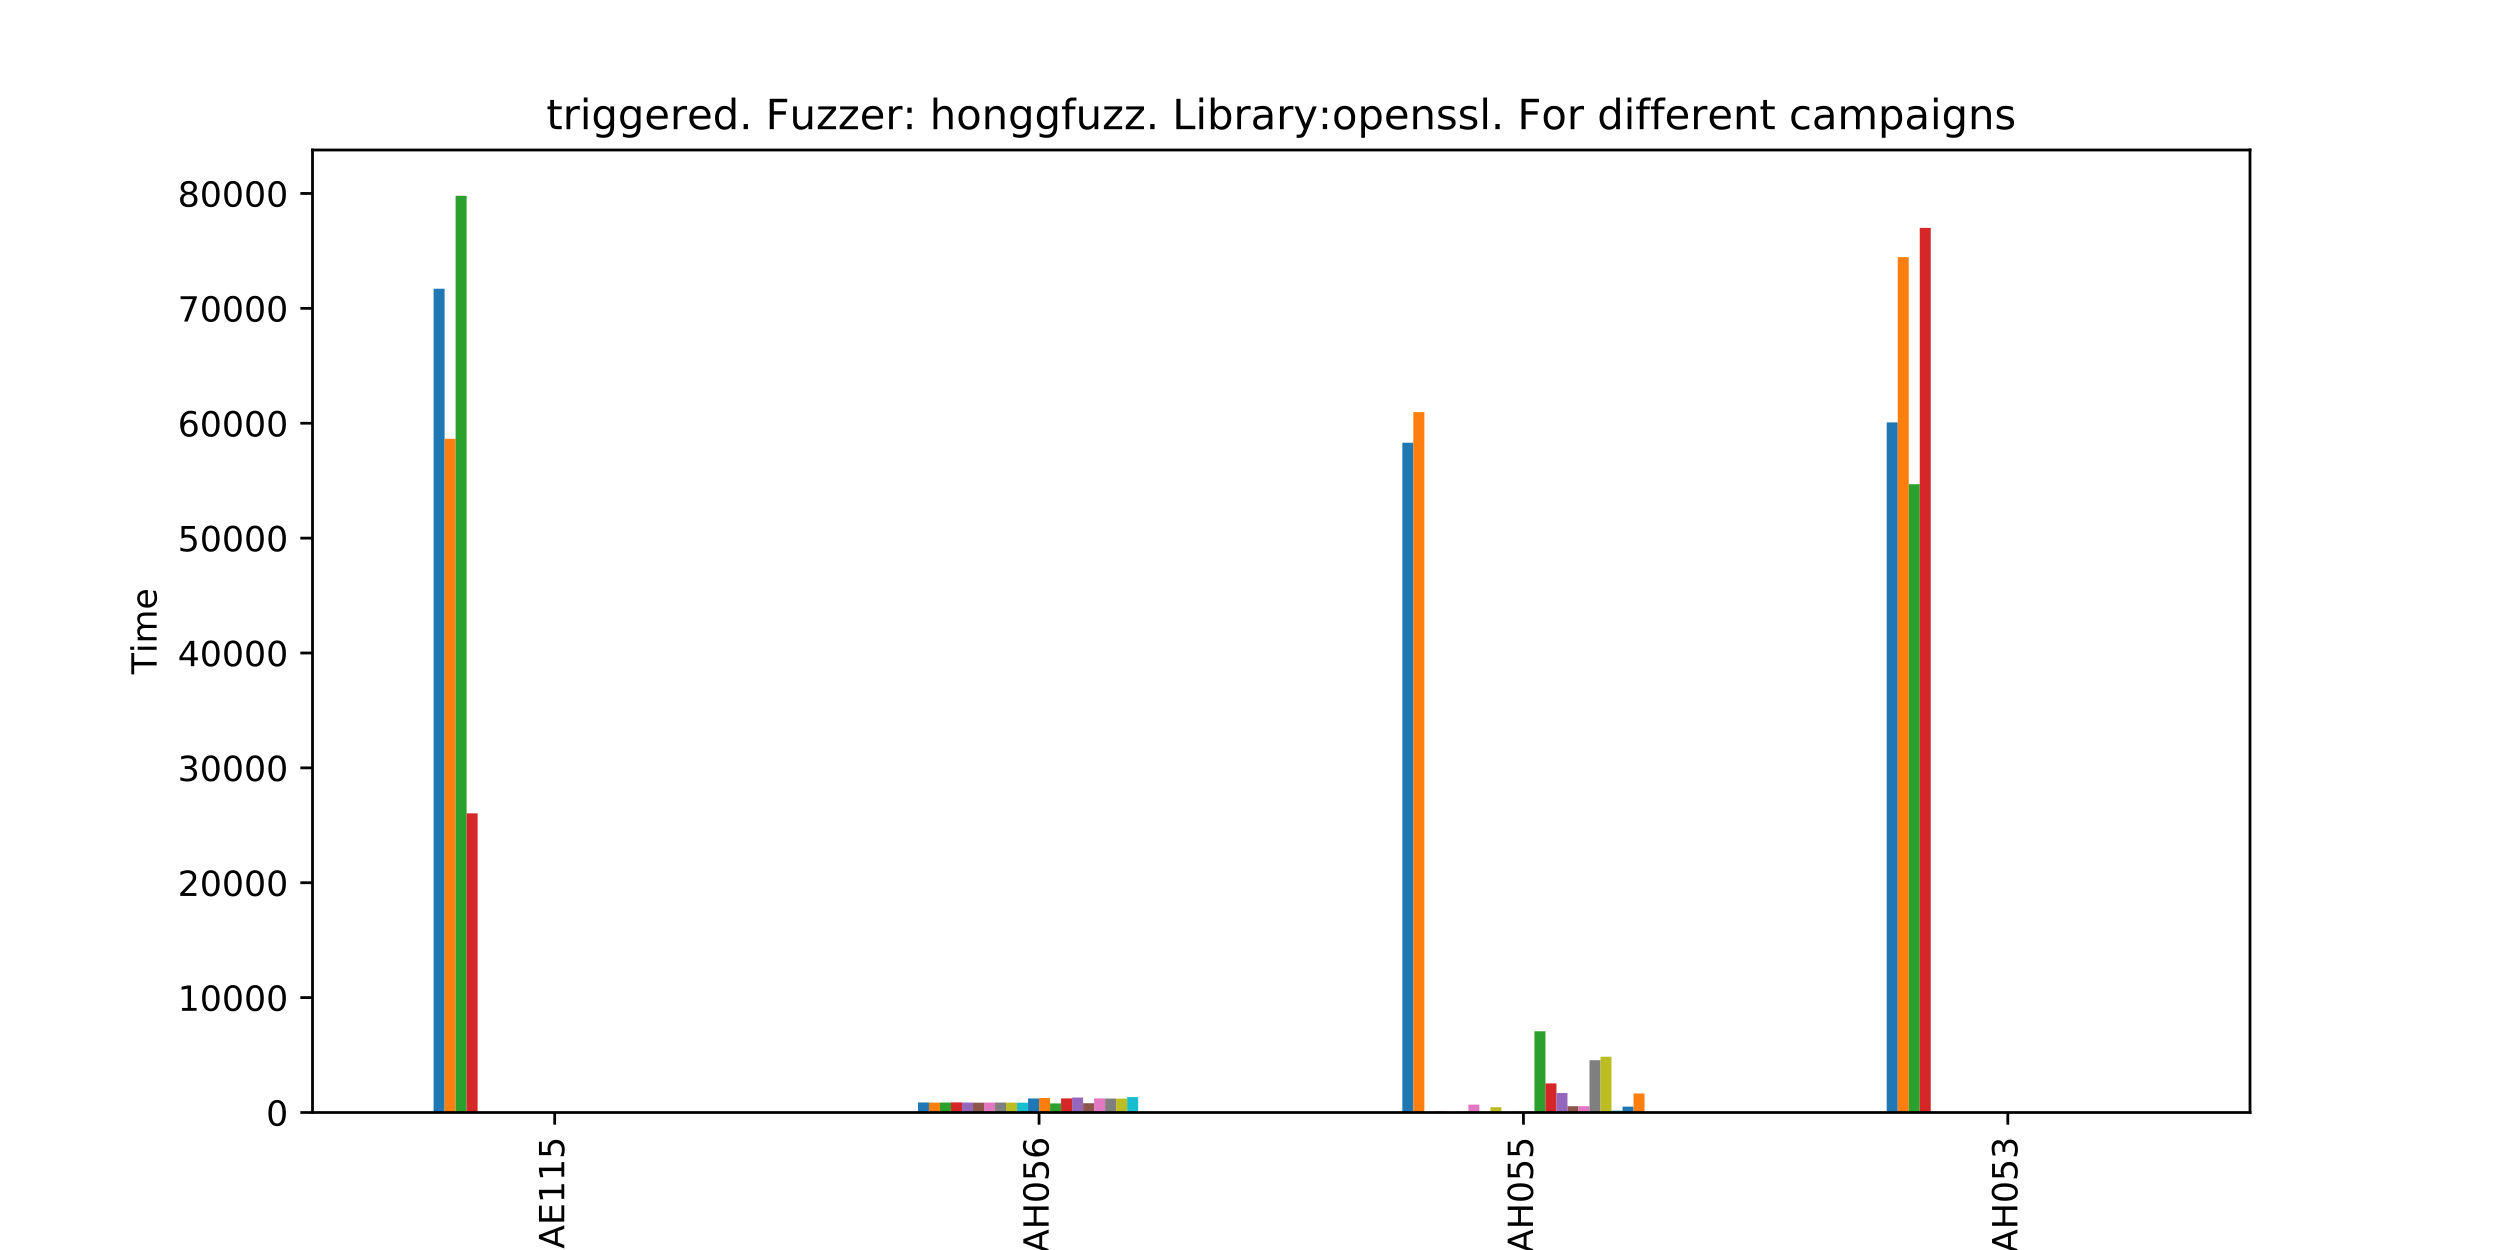 <?xml version="1.0" encoding="utf-8" standalone="no"?>
<!DOCTYPE svg PUBLIC "-//W3C//DTD SVG 1.1//EN"
  "http://www.w3.org/Graphics/SVG/1.1/DTD/svg11.dtd">
<!-- Created with matplotlib (https://matplotlib.org/) -->
<svg height="360pt" version="1.1" viewBox="0 0 720 360" width="720pt" xmlns="http://www.w3.org/2000/svg" xmlns:xlink="http://www.w3.org/1999/xlink">
 <defs>
  <style type="text/css">
*{stroke-linecap:butt;stroke-linejoin:round;}
  </style>
 </defs>
 <g id="figure_1">
  <g id="patch_1">
   <path d="M 0 360 
L 720 360 
L 720 0 
L 0 0 
z
" style="fill:#ffffff;"/>
  </g>
  <g id="axes_1">
   <g id="patch_2">
    <path d="M 90 320.4 
L 648 320.4 
L 648 43.2 
L 90 43.2 
z
" style="fill:#ffffff;"/>
   </g>
   <g id="patch_3">
    <path clip-path="url(#pd50cdb50f5)" d="M 124.875 320.4 
L 128.045 320.4 
L 128.045 83.149 
L 124.875 83.149 
z
" style="fill:#1f77b4;"/>
   </g>
   <g id="patch_4">
    <path clip-path="url(#pd50cdb50f5)" d="M 264.375 320.4 
L 267.545 320.4 
L 267.545 317.505 
L 264.375 317.505 
z
" style="fill:#1f77b4;"/>
   </g>
   <g id="patch_5">
    <path clip-path="url(#pd50cdb50f5)" d="M 403.875 320.4 
L 407.045 320.4 
L 407.045 127.516 
L 403.875 127.516 
z
" style="fill:#1f77b4;"/>
   </g>
   <g id="patch_6">
    <path clip-path="url(#pd50cdb50f5)" d="M 543.375 320.4 
L 546.545 320.4 
L 546.545 121.66 
L 543.375 121.66 
z
" style="fill:#1f77b4;"/>
   </g>
   <g id="patch_7">
    <path clip-path="url(#pd50cdb50f5)" d="M 128.045 320.4 
L 131.216 320.4 
L 131.216 126.374 
L 128.045 126.374 
z
" style="fill:#ff7f0e;"/>
   </g>
   <g id="patch_8">
    <path clip-path="url(#pd50cdb50f5)" d="M 267.545 320.4 
L 270.716 320.4 
L 270.716 317.555 
L 267.545 317.555 
z
" style="fill:#ff7f0e;"/>
   </g>
   <g id="patch_9">
    <path clip-path="url(#pd50cdb50f5)" d="M 407.045 320.4 
L 410.216 320.4 
L 410.216 118.666 
L 407.045 118.666 
z
" style="fill:#ff7f0e;"/>
   </g>
   <g id="patch_10">
    <path clip-path="url(#pd50cdb50f5)" d="M 546.545 320.4 
L 549.716 320.4 
L 549.716 74.051 
L 546.545 74.051 
z
" style="fill:#ff7f0e;"/>
   </g>
   <g id="patch_11">
    <path clip-path="url(#pd50cdb50f5)" d="M 131.216 320.4 
L 134.386 320.4 
L 134.386 56.4 
L 131.216 56.4 
z
" style="fill:#2ca02c;"/>
   </g>
   <g id="patch_12">
    <path clip-path="url(#pd50cdb50f5)" d="M 270.716 320.4 
L 273.886 320.4 
L 273.886 317.522 
L 270.716 317.522 
z
" style="fill:#2ca02c;"/>
   </g>
   <g id="patch_13">
    <path clip-path="url(#pd50cdb50f5)" d="M 410.216 320.4 
L 413.386 320.4 
L 413.386 320.235 
L 410.216 320.235 
z
" style="fill:#2ca02c;"/>
   </g>
   <g id="patch_14">
    <path clip-path="url(#pd50cdb50f5)" d="M 549.716 320.4 
L 552.886 320.4 
L 552.886 139.443 
L 549.716 139.443 
z
" style="fill:#2ca02c;"/>
   </g>
   <g id="patch_15">
    <path clip-path="url(#pd50cdb50f5)" d="M 134.386 320.4 
L 137.557 320.4 
L 137.557 234.231 
L 134.386 234.231 
z
" style="fill:#d62728;"/>
   </g>
   <g id="patch_16">
    <path clip-path="url(#pd50cdb50f5)" d="M 273.886 320.4 
L 277.057 320.4 
L 277.057 317.489 
L 273.886 317.489 
z
" style="fill:#d62728;"/>
   </g>
   <g id="patch_17">
    <path clip-path="url(#pd50cdb50f5)" d="M 413.386 320.4 
L 416.557 320.4 
L 416.557 320.135 
L 413.386 320.135 
z
" style="fill:#d62728;"/>
   </g>
   <g id="patch_18">
    <path clip-path="url(#pd50cdb50f5)" d="M 552.886 320.4 
L 556.057 320.4 
L 556.057 65.631 
L 552.886 65.631 
z
" style="fill:#d62728;"/>
   </g>
   <g id="patch_19">
    <path clip-path="url(#pd50cdb50f5)" d="M 137.557 320.4 
L 140.727 320.4 
L 140.727 320.4 
L 137.557 320.4 
z
" style="fill:#9467bd;"/>
   </g>
   <g id="patch_20">
    <path clip-path="url(#pd50cdb50f5)" d="M 277.057 320.4 
L 280.227 320.4 
L 280.227 317.538 
L 277.057 317.538 
z
" style="fill:#9467bd;"/>
   </g>
   <g id="patch_21">
    <path clip-path="url(#pd50cdb50f5)" d="M 416.557 320.4 
L 419.727 320.4 
L 419.727 320.284 
L 416.557 320.284 
z
" style="fill:#9467bd;"/>
   </g>
   <g id="patch_22">
    <path clip-path="url(#pd50cdb50f5)" d="M 556.057 320.4 
L 559.227 320.4 
L 559.227 320.4 
L 556.057 320.4 
z
" style="fill:#9467bd;"/>
   </g>
   <g id="patch_23">
    <path clip-path="url(#pd50cdb50f5)" d="M 140.727 320.4 
L 143.898 320.4 
L 143.898 320.4 
L 140.727 320.4 
z
" style="fill:#8c564b;"/>
   </g>
   <g id="patch_24">
    <path clip-path="url(#pd50cdb50f5)" d="M 280.227 320.4 
L 283.398 320.4 
L 283.398 317.571 
L 280.227 317.571 
z
" style="fill:#8c564b;"/>
   </g>
   <g id="patch_25">
    <path clip-path="url(#pd50cdb50f5)" d="M 419.727 320.4 
L 422.898 320.4 
L 422.898 320.168 
L 419.727 320.168 
z
" style="fill:#8c564b;"/>
   </g>
   <g id="patch_26">
    <path clip-path="url(#pd50cdb50f5)" d="M 559.227 320.4 
L 562.398 320.4 
L 562.398 320.4 
L 559.227 320.4 
z
" style="fill:#8c564b;"/>
   </g>
   <g id="patch_27">
    <path clip-path="url(#pd50cdb50f5)" d="M 143.898 320.4 
L 147.068 320.4 
L 147.068 320.4 
L 143.898 320.4 
z
" style="fill:#e377c2;"/>
   </g>
   <g id="patch_28">
    <path clip-path="url(#pd50cdb50f5)" d="M 283.398 320.4 
L 286.568 320.4 
L 286.568 317.522 
L 283.398 317.522 
z
" style="fill:#e377c2;"/>
   </g>
   <g id="patch_29">
    <path clip-path="url(#pd50cdb50f5)" d="M 422.898 320.4 
L 426.068 320.4 
L 426.068 318.134 
L 422.898 318.134 
z
" style="fill:#e377c2;"/>
   </g>
   <g id="patch_30">
    <path clip-path="url(#pd50cdb50f5)" d="M 562.398 320.4 
L 565.568 320.4 
L 565.568 320.4 
L 562.398 320.4 
z
" style="fill:#e377c2;"/>
   </g>
   <g id="patch_31">
    <path clip-path="url(#pd50cdb50f5)" d="M 147.068 320.4 
L 150.239 320.4 
L 150.239 320.4 
L 147.068 320.4 
z
" style="fill:#7f7f7f;"/>
   </g>
   <g id="patch_32">
    <path clip-path="url(#pd50cdb50f5)" d="M 286.568 320.4 
L 289.739 320.4 
L 289.739 317.522 
L 286.568 317.522 
z
" style="fill:#7f7f7f;"/>
   </g>
   <g id="patch_33">
    <path clip-path="url(#pd50cdb50f5)" d="M 426.068 320.4 
L 429.239 320.4 
L 429.239 320.168 
L 426.068 320.168 
z
" style="fill:#7f7f7f;"/>
   </g>
   <g id="patch_34">
    <path clip-path="url(#pd50cdb50f5)" d="M 565.568 320.4 
L 568.739 320.4 
L 568.739 320.4 
L 565.568 320.4 
z
" style="fill:#7f7f7f;"/>
   </g>
   <g id="patch_35">
    <path clip-path="url(#pd50cdb50f5)" d="M 150.239 320.4 
L 153.409 320.4 
L 153.409 320.4 
L 150.239 320.4 
z
" style="fill:#bcbd22;"/>
   </g>
   <g id="patch_36">
    <path clip-path="url(#pd50cdb50f5)" d="M 289.739 320.4 
L 292.909 320.4 
L 292.909 317.555 
L 289.739 317.555 
z
" style="fill:#bcbd22;"/>
   </g>
   <g id="patch_37">
    <path clip-path="url(#pd50cdb50f5)" d="M 429.239 320.4 
L 432.409 320.4 
L 432.409 318.878 
L 429.239 318.878 
z
" style="fill:#bcbd22;"/>
   </g>
   <g id="patch_38">
    <path clip-path="url(#pd50cdb50f5)" d="M 568.739 320.4 
L 571.909 320.4 
L 571.909 320.4 
L 568.739 320.4 
z
" style="fill:#bcbd22;"/>
   </g>
   <g id="patch_39">
    <path clip-path="url(#pd50cdb50f5)" d="M 153.409 320.4 
L 156.58 320.4 
L 156.58 320.4 
L 153.409 320.4 
z
" style="fill:#17becf;"/>
   </g>
   <g id="patch_40">
    <path clip-path="url(#pd50cdb50f5)" d="M 292.909 320.4 
L 296.08 320.4 
L 296.08 317.571 
L 292.909 317.571 
z
" style="fill:#17becf;"/>
   </g>
   <g id="patch_41">
    <path clip-path="url(#pd50cdb50f5)" d="M 432.409 320.4 
L 435.58 320.4 
L 435.58 320.251 
L 432.409 320.251 
z
" style="fill:#17becf;"/>
   </g>
   <g id="patch_42">
    <path clip-path="url(#pd50cdb50f5)" d="M 571.909 320.4 
L 575.08 320.4 
L 575.08 320.4 
L 571.909 320.4 
z
" style="fill:#17becf;"/>
   </g>
   <g id="patch_43">
    <path clip-path="url(#pd50cdb50f5)" d="M 156.58 320.4 
L 159.75 320.4 
L 159.75 320.4 
L 156.58 320.4 
z
" style="fill:#1f77b4;"/>
   </g>
   <g id="patch_44">
    <path clip-path="url(#pd50cdb50f5)" d="M 296.08 320.4 
L 299.25 320.4 
L 299.25 316.364 
L 296.08 316.364 
z
" style="fill:#1f77b4;"/>
   </g>
   <g id="patch_45">
    <path clip-path="url(#pd50cdb50f5)" d="M 435.58 320.4 
L 438.75 320.4 
L 438.75 320.185 
L 435.58 320.185 
z
" style="fill:#1f77b4;"/>
   </g>
   <g id="patch_46">
    <path clip-path="url(#pd50cdb50f5)" d="M 575.08 320.4 
L 578.25 320.4 
L 578.25 320.4 
L 575.08 320.4 
z
" style="fill:#1f77b4;"/>
   </g>
   <g id="patch_47">
    <path clip-path="url(#pd50cdb50f5)" d="M 159.75 320.4 
L 162.92 320.4 
L 162.92 320.4 
L 159.75 320.4 
z
" style="fill:#ff7f0e;"/>
   </g>
   <g id="patch_48">
    <path clip-path="url(#pd50cdb50f5)" d="M 299.25 320.4 
L 302.42 320.4 
L 302.42 316.215 
L 299.25 316.215 
z
" style="fill:#ff7f0e;"/>
   </g>
   <g id="patch_49">
    <path clip-path="url(#pd50cdb50f5)" d="M 438.75 320.4 
L 441.92 320.4 
L 441.92 320.185 
L 438.75 320.185 
z
" style="fill:#ff7f0e;"/>
   </g>
   <g id="patch_50">
    <path clip-path="url(#pd50cdb50f5)" d="M 578.25 320.4 
L 581.42 320.4 
L 581.42 320.4 
L 578.25 320.4 
z
" style="fill:#ff7f0e;"/>
   </g>
   <g id="patch_51">
    <path clip-path="url(#pd50cdb50f5)" d="M 162.92 320.4 
L 166.091 320.4 
L 166.091 320.4 
L 162.92 320.4 
z
" style="fill:#2ca02c;"/>
   </g>
   <g id="patch_52">
    <path clip-path="url(#pd50cdb50f5)" d="M 302.42 320.4 
L 305.591 320.4 
L 305.591 317.77 
L 302.42 317.77 
z
" style="fill:#2ca02c;"/>
   </g>
   <g id="patch_53">
    <path clip-path="url(#pd50cdb50f5)" d="M 441.92 320.4 
L 445.091 320.4 
L 445.091 297.009 
L 441.92 297.009 
z
" style="fill:#2ca02c;"/>
   </g>
   <g id="patch_54">
    <path clip-path="url(#pd50cdb50f5)" d="M 581.42 320.4 
L 584.591 320.4 
L 584.591 320.4 
L 581.42 320.4 
z
" style="fill:#2ca02c;"/>
   </g>
   <g id="patch_55">
    <path clip-path="url(#pd50cdb50f5)" d="M 166.091 320.4 
L 169.261 320.4 
L 169.261 320.4 
L 166.091 320.4 
z
" style="fill:#d62728;"/>
   </g>
   <g id="patch_56">
    <path clip-path="url(#pd50cdb50f5)" d="M 305.591 320.4 
L 308.761 320.4 
L 308.761 316.331 
L 305.591 316.331 
z
" style="fill:#d62728;"/>
   </g>
   <g id="patch_57">
    <path clip-path="url(#pd50cdb50f5)" d="M 445.091 320.4 
L 448.261 320.4 
L 448.261 312.013 
L 445.091 312.013 
z
" style="fill:#d62728;"/>
   </g>
   <g id="patch_58">
    <path clip-path="url(#pd50cdb50f5)" d="M 584.591 320.4 
L 587.761 320.4 
L 587.761 320.4 
L 584.591 320.4 
z
" style="fill:#d62728;"/>
   </g>
   <g id="patch_59">
    <path clip-path="url(#pd50cdb50f5)" d="M 169.261 320.4 
L 172.432 320.4 
L 172.432 320.4 
L 169.261 320.4 
z
" style="fill:#9467bd;"/>
   </g>
   <g id="patch_60">
    <path clip-path="url(#pd50cdb50f5)" d="M 308.761 320.4 
L 311.932 320.4 
L 311.932 316.082 
L 308.761 316.082 
z
" style="fill:#9467bd;"/>
   </g>
   <g id="patch_61">
    <path clip-path="url(#pd50cdb50f5)" d="M 448.261 320.4 
L 451.432 320.4 
L 451.432 314.792 
L 448.261 314.792 
z
" style="fill:#9467bd;"/>
   </g>
   <g id="patch_62">
    <path clip-path="url(#pd50cdb50f5)" d="M 587.761 320.4 
L 590.932 320.4 
L 590.932 320.4 
L 587.761 320.4 
z
" style="fill:#9467bd;"/>
   </g>
   <g id="patch_63">
    <path clip-path="url(#pd50cdb50f5)" d="M 172.432 320.4 
L 175.602 320.4 
L 175.602 320.4 
L 172.432 320.4 
z
" style="fill:#8c564b;"/>
   </g>
   <g id="patch_64">
    <path clip-path="url(#pd50cdb50f5)" d="M 311.932 320.4 
L 315.102 320.4 
L 315.102 317.72 
L 311.932 317.72 
z
" style="fill:#8c564b;"/>
   </g>
   <g id="patch_65">
    <path clip-path="url(#pd50cdb50f5)" d="M 451.432 320.4 
L 454.602 320.4 
L 454.602 318.58 
L 451.432 318.58 
z
" style="fill:#8c564b;"/>
   </g>
   <g id="patch_66">
    <path clip-path="url(#pd50cdb50f5)" d="M 590.932 320.4 
L 594.102 320.4 
L 594.102 320.4 
L 590.932 320.4 
z
" style="fill:#8c564b;"/>
   </g>
   <g id="patch_67">
    <path clip-path="url(#pd50cdb50f5)" d="M 175.602 320.4 
L 178.773 320.4 
L 178.773 320.4 
L 175.602 320.4 
z
" style="fill:#e377c2;"/>
   </g>
   <g id="patch_68">
    <path clip-path="url(#pd50cdb50f5)" d="M 315.102 320.4 
L 318.273 320.4 
L 318.273 316.331 
L 315.102 316.331 
z
" style="fill:#e377c2;"/>
   </g>
   <g id="patch_69">
    <path clip-path="url(#pd50cdb50f5)" d="M 454.602 320.4 
L 457.773 320.4 
L 457.773 318.564 
L 454.602 318.564 
z
" style="fill:#e377c2;"/>
   </g>
   <g id="patch_70">
    <path clip-path="url(#pd50cdb50f5)" d="M 594.102 320.4 
L 597.273 320.4 
L 597.273 320.4 
L 594.102 320.4 
z
" style="fill:#e377c2;"/>
   </g>
   <g id="patch_71">
    <path clip-path="url(#pd50cdb50f5)" d="M 178.773 320.4 
L 181.943 320.4 
L 181.943 320.4 
L 178.773 320.4 
z
" style="fill:#7f7f7f;"/>
   </g>
   <g id="patch_72">
    <path clip-path="url(#pd50cdb50f5)" d="M 318.273 320.4 
L 321.443 320.4 
L 321.443 316.38 
L 318.273 316.38 
z
" style="fill:#7f7f7f;"/>
   </g>
   <g id="patch_73">
    <path clip-path="url(#pd50cdb50f5)" d="M 457.773 320.4 
L 460.943 320.4 
L 460.943 305.33 
L 457.773 305.33 
z
" style="fill:#7f7f7f;"/>
   </g>
   <g id="patch_74">
    <path clip-path="url(#pd50cdb50f5)" d="M 597.273 320.4 
L 600.443 320.4 
L 600.443 320.4 
L 597.273 320.4 
z
" style="fill:#7f7f7f;"/>
   </g>
   <g id="patch_75">
    <path clip-path="url(#pd50cdb50f5)" d="M 181.943 320.4 
L 185.114 320.4 
L 185.114 320.4 
L 181.943 320.4 
z
" style="fill:#bcbd22;"/>
   </g>
   <g id="patch_76">
    <path clip-path="url(#pd50cdb50f5)" d="M 321.443 320.4 
L 324.614 320.4 
L 324.614 316.397 
L 321.443 316.397 
z
" style="fill:#bcbd22;"/>
   </g>
   <g id="patch_77">
    <path clip-path="url(#pd50cdb50f5)" d="M 460.943 320.4 
L 464.114 320.4 
L 464.114 304.337 
L 460.943 304.337 
z
" style="fill:#bcbd22;"/>
   </g>
   <g id="patch_78">
    <path clip-path="url(#pd50cdb50f5)" d="M 600.443 320.4 
L 603.614 320.4 
L 603.614 320.4 
L 600.443 320.4 
z
" style="fill:#bcbd22;"/>
   </g>
   <g id="patch_79">
    <path clip-path="url(#pd50cdb50f5)" d="M 185.114 320.4 
L 188.284 320.4 
L 188.284 320.4 
L 185.114 320.4 
z
" style="fill:#17becf;"/>
   </g>
   <g id="patch_80">
    <path clip-path="url(#pd50cdb50f5)" d="M 324.614 320.4 
L 327.784 320.4 
L 327.784 315.95 
L 324.614 315.95 
z
" style="fill:#17becf;"/>
   </g>
   <g id="patch_81">
    <path clip-path="url(#pd50cdb50f5)" d="M 464.114 320.4 
L 467.284 320.4 
L 467.284 319.854 
L 464.114 319.854 
z
" style="fill:#17becf;"/>
   </g>
   <g id="patch_82">
    <path clip-path="url(#pd50cdb50f5)" d="M 603.614 320.4 
L 606.784 320.4 
L 606.784 320.4 
L 603.614 320.4 
z
" style="fill:#17becf;"/>
   </g>
   <g id="patch_83">
    <path clip-path="url(#pd50cdb50f5)" d="M 188.284 320.4 
L 191.455 320.4 
L 191.455 320.4 
L 188.284 320.4 
z
" style="fill:#1f77b4;"/>
   </g>
   <g id="patch_84">
    <path clip-path="url(#pd50cdb50f5)" d="M 327.784 320.4 
L 330.955 320.4 
L 330.955 320.4 
L 327.784 320.4 
z
" style="fill:#1f77b4;"/>
   </g>
   <g id="patch_85">
    <path clip-path="url(#pd50cdb50f5)" d="M 467.284 320.4 
L 470.455 320.4 
L 470.455 318.729 
L 467.284 318.729 
z
" style="fill:#1f77b4;"/>
   </g>
   <g id="patch_86">
    <path clip-path="url(#pd50cdb50f5)" d="M 606.784 320.4 
L 609.955 320.4 
L 609.955 320.4 
L 606.784 320.4 
z
" style="fill:#1f77b4;"/>
   </g>
   <g id="patch_87">
    <path clip-path="url(#pd50cdb50f5)" d="M 191.455 320.4 
L 194.625 320.4 
L 194.625 320.4 
L 191.455 320.4 
z
" style="fill:#ff7f0e;"/>
   </g>
   <g id="patch_88">
    <path clip-path="url(#pd50cdb50f5)" d="M 330.955 320.4 
L 334.125 320.4 
L 334.125 320.4 
L 330.955 320.4 
z
" style="fill:#ff7f0e;"/>
   </g>
   <g id="patch_89">
    <path clip-path="url(#pd50cdb50f5)" d="M 470.455 320.4 
L 473.625 320.4 
L 473.625 314.924 
L 470.455 314.924 
z
" style="fill:#ff7f0e;"/>
   </g>
   <g id="patch_90">
    <path clip-path="url(#pd50cdb50f5)" d="M 609.955 320.4 
L 613.125 320.4 
L 613.125 320.4 
L 609.955 320.4 
z
" style="fill:#ff7f0e;"/>
   </g>
   <g id="matplotlib.axis_1">
    <g id="xtick_1">
     <g id="line2d_1">
      <defs>
       <path d="M 0 0 
L 0 3.5 
" id="m69c7fd1a6a" style="stroke:#000000;stroke-width:0.8;"/>
      </defs>
      <g>
       <use style="stroke:#000000;stroke-width:0.8;" x="159.75" xlink:href="#m69c7fd1a6a" y="320.4"/>
      </g>
     </g>
     <g id="text_1">
      <!-- MAE115 -->
      <defs>
       <path d="M 9.812 72.906 
L 24.516 72.906 
L 43.109 23.297 
L 61.812 72.906 
L 76.516 72.906 
L 76.516 0 
L 66.891 0 
L 66.891 64.016 
L 48.094 14.016 
L 38.188 14.016 
L 19.391 64.016 
L 19.391 0 
L 9.812 0 
z
" id="DejaVuSans-77"/>
       <path d="M 34.188 63.188 
L 20.797 26.906 
L 47.609 26.906 
z
M 28.609 72.906 
L 39.797 72.906 
L 67.578 0 
L 57.328 0 
L 50.688 18.703 
L 17.828 18.703 
L 11.188 0 
L 0.781 0 
z
" id="DejaVuSans-65"/>
       <path d="M 9.812 72.906 
L 55.906 72.906 
L 55.906 64.594 
L 19.672 64.594 
L 19.672 43.016 
L 54.391 43.016 
L 54.391 34.719 
L 19.672 34.719 
L 19.672 8.297 
L 56.781 8.297 
L 56.781 0 
L 9.812 0 
z
" id="DejaVuSans-69"/>
       <path d="M 12.406 8.297 
L 28.516 8.297 
L 28.516 63.922 
L 10.984 60.406 
L 10.984 69.391 
L 28.422 72.906 
L 38.281 72.906 
L 38.281 8.297 
L 54.391 8.297 
L 54.391 0 
L 12.406 0 
z
" id="DejaVuSans-49"/>
       <path d="M 10.797 72.906 
L 49.516 72.906 
L 49.516 64.594 
L 19.828 64.594 
L 19.828 46.734 
Q 21.969 47.469 24.109 47.828 
Q 26.266 48.188 28.422 48.188 
Q 40.625 48.188 47.75 41.5 
Q 54.891 34.812 54.891 23.391 
Q 54.891 11.625 47.562 5.094 
Q 40.234 -1.422 26.906 -1.422 
Q 22.312 -1.422 17.547 -0.641 
Q 12.797 0.141 7.719 1.703 
L 7.719 11.625 
Q 12.109 9.234 16.797 8.062 
Q 21.484 6.891 26.703 6.891 
Q 35.156 6.891 40.078 11.328 
Q 45.016 15.766 45.016 23.391 
Q 45.016 31 40.078 35.438 
Q 35.156 39.891 26.703 39.891 
Q 22.75 39.891 18.812 39.016 
Q 14.891 38.141 10.797 36.281 
z
" id="DejaVuSans-53"/>
      </defs>
      <g transform="translate(162.509 368.275)rotate(-90)scale(0.1 -0.1)">
       <use xlink:href="#DejaVuSans-77"/>
       <use x="86.279" xlink:href="#DejaVuSans-65"/>
       <use x="154.688" xlink:href="#DejaVuSans-69"/>
       <use x="217.871" xlink:href="#DejaVuSans-49"/>
       <use x="281.494" xlink:href="#DejaVuSans-49"/>
       <use x="345.117" xlink:href="#DejaVuSans-53"/>
      </g>
     </g>
    </g>
    <g id="xtick_2">
     <g id="line2d_2">
      <g>
       <use style="stroke:#000000;stroke-width:0.8;" x="299.25" xlink:href="#m69c7fd1a6a" y="320.4"/>
      </g>
     </g>
     <g id="text_2">
      <!-- AAH056 -->
      <defs>
       <path d="M 9.812 72.906 
L 19.672 72.906 
L 19.672 43.016 
L 55.516 43.016 
L 55.516 72.906 
L 65.375 72.906 
L 65.375 0 
L 55.516 0 
L 55.516 34.719 
L 19.672 34.719 
L 19.672 0 
L 9.812 0 
z
" id="DejaVuSans-72"/>
       <path d="M 31.781 66.406 
Q 24.172 66.406 20.328 58.906 
Q 16.5 51.422 16.5 36.375 
Q 16.5 21.391 20.328 13.891 
Q 24.172 6.391 31.781 6.391 
Q 39.453 6.391 43.281 13.891 
Q 47.125 21.391 47.125 36.375 
Q 47.125 51.422 43.281 58.906 
Q 39.453 66.406 31.781 66.406 
z
M 31.781 74.219 
Q 44.047 74.219 50.516 64.516 
Q 56.984 54.828 56.984 36.375 
Q 56.984 17.969 50.516 8.266 
Q 44.047 -1.422 31.781 -1.422 
Q 19.531 -1.422 13.062 8.266 
Q 6.594 17.969 6.594 36.375 
Q 6.594 54.828 13.062 64.516 
Q 19.531 74.219 31.781 74.219 
z
" id="DejaVuSans-48"/>
       <path d="M 33.016 40.375 
Q 26.375 40.375 22.484 35.828 
Q 18.609 31.297 18.609 23.391 
Q 18.609 15.531 22.484 10.953 
Q 26.375 6.391 33.016 6.391 
Q 39.656 6.391 43.531 10.953 
Q 47.406 15.531 47.406 23.391 
Q 47.406 31.297 43.531 35.828 
Q 39.656 40.375 33.016 40.375 
z
M 52.594 71.297 
L 52.594 62.312 
Q 48.875 64.062 45.094 64.984 
Q 41.312 65.922 37.594 65.922 
Q 27.828 65.922 22.672 59.328 
Q 17.531 52.734 16.797 39.406 
Q 19.672 43.656 24.016 45.922 
Q 28.375 48.188 33.594 48.188 
Q 44.578 48.188 50.953 41.516 
Q 57.328 34.859 57.328 23.391 
Q 57.328 12.156 50.688 5.359 
Q 44.047 -1.422 33.016 -1.422 
Q 20.359 -1.422 13.672 8.266 
Q 6.984 17.969 6.984 36.375 
Q 6.984 53.656 15.188 63.938 
Q 23.391 74.219 37.203 74.219 
Q 40.922 74.219 44.703 73.484 
Q 48.484 72.75 52.594 71.297 
z
" id="DejaVuSans-54"/>
      </defs>
      <g transform="translate(302.009 367.692)rotate(-90)scale(0.1 -0.1)">
       <use xlink:href="#DejaVuSans-65"/>
       <use x="68.439" xlink:href="#DejaVuSans-65"/>
       <use x="136.848" xlink:href="#DejaVuSans-72"/>
       <use x="212.043" xlink:href="#DejaVuSans-48"/>
       <use x="275.666" xlink:href="#DejaVuSans-53"/>
       <use x="339.289" xlink:href="#DejaVuSans-54"/>
      </g>
     </g>
    </g>
    <g id="xtick_3">
     <g id="line2d_3">
      <g>
       <use style="stroke:#000000;stroke-width:0.8;" x="438.75" xlink:href="#m69c7fd1a6a" y="320.4"/>
      </g>
     </g>
     <g id="text_3">
      <!-- AAH055 -->
      <g transform="translate(441.509 367.692)rotate(-90)scale(0.1 -0.1)">
       <use xlink:href="#DejaVuSans-65"/>
       <use x="68.439" xlink:href="#DejaVuSans-65"/>
       <use x="136.848" xlink:href="#DejaVuSans-72"/>
       <use x="212.043" xlink:href="#DejaVuSans-48"/>
       <use x="275.666" xlink:href="#DejaVuSans-53"/>
       <use x="339.289" xlink:href="#DejaVuSans-53"/>
      </g>
     </g>
    </g>
    <g id="xtick_4">
     <g id="line2d_4">
      <g>
       <use style="stroke:#000000;stroke-width:0.8;" x="578.25" xlink:href="#m69c7fd1a6a" y="320.4"/>
      </g>
     </g>
     <g id="text_4">
      <!-- AAH053 -->
      <defs>
       <path d="M 40.578 39.312 
Q 47.656 37.797 51.625 33 
Q 55.609 28.219 55.609 21.188 
Q 55.609 10.406 48.188 4.484 
Q 40.766 -1.422 27.094 -1.422 
Q 22.516 -1.422 17.656 -0.516 
Q 12.797 0.391 7.625 2.203 
L 7.625 11.719 
Q 11.719 9.328 16.594 8.109 
Q 21.484 6.891 26.812 6.891 
Q 36.078 6.891 40.938 10.547 
Q 45.797 14.203 45.797 21.188 
Q 45.797 27.641 41.281 31.266 
Q 36.766 34.906 28.719 34.906 
L 20.219 34.906 
L 20.219 43.016 
L 29.109 43.016 
Q 36.375 43.016 40.234 45.922 
Q 44.094 48.828 44.094 54.297 
Q 44.094 59.906 40.109 62.906 
Q 36.141 65.922 28.719 65.922 
Q 24.656 65.922 20.016 65.031 
Q 15.375 64.156 9.812 62.312 
L 9.812 71.094 
Q 15.438 72.656 20.344 73.438 
Q 25.25 74.219 29.594 74.219 
Q 40.828 74.219 47.359 69.109 
Q 53.906 64.016 53.906 55.328 
Q 53.906 49.266 50.438 45.094 
Q 46.969 40.922 40.578 39.312 
z
" id="DejaVuSans-51"/>
      </defs>
      <g transform="translate(581.009 367.692)rotate(-90)scale(0.1 -0.1)">
       <use xlink:href="#DejaVuSans-65"/>
       <use x="68.439" xlink:href="#DejaVuSans-65"/>
       <use x="136.848" xlink:href="#DejaVuSans-72"/>
       <use x="212.043" xlink:href="#DejaVuSans-48"/>
       <use x="275.666" xlink:href="#DejaVuSans-53"/>
       <use x="339.289" xlink:href="#DejaVuSans-51"/>
      </g>
     </g>
    </g>
    <g id="text_5">
     <!-- Bug Number -->
     <defs>
      <path d="M 19.672 34.812 
L 19.672 8.109 
L 35.5 8.109 
Q 43.453 8.109 47.281 11.406 
Q 51.125 14.703 51.125 21.484 
Q 51.125 28.328 47.281 31.562 
Q 43.453 34.812 35.5 34.812 
z
M 19.672 64.797 
L 19.672 42.828 
L 34.281 42.828 
Q 41.5 42.828 45.031 45.531 
Q 48.578 48.25 48.578 53.812 
Q 48.578 59.328 45.031 62.062 
Q 41.5 64.797 34.281 64.797 
z
M 9.812 72.906 
L 35.016 72.906 
Q 46.297 72.906 52.391 68.219 
Q 58.5 63.531 58.5 54.891 
Q 58.5 48.188 55.375 44.234 
Q 52.25 40.281 46.188 39.312 
Q 53.469 37.75 57.5 32.781 
Q 61.531 27.828 61.531 20.406 
Q 61.531 10.641 54.891 5.312 
Q 48.25 0 35.984 0 
L 9.812 0 
z
" id="DejaVuSans-66"/>
      <path d="M 8.5 21.578 
L 8.5 54.688 
L 17.484 54.688 
L 17.484 21.922 
Q 17.484 14.156 20.5 10.266 
Q 23.531 6.391 29.594 6.391 
Q 36.859 6.391 41.078 11.031 
Q 45.312 15.672 45.312 23.688 
L 45.312 54.688 
L 54.297 54.688 
L 54.297 0 
L 45.312 0 
L 45.312 8.406 
Q 42.047 3.422 37.719 1 
Q 33.406 -1.422 27.688 -1.422 
Q 18.266 -1.422 13.375 4.438 
Q 8.5 10.297 8.5 21.578 
z
M 31.109 56 
z
" id="DejaVuSans-117"/>
      <path d="M 45.406 27.984 
Q 45.406 37.75 41.375 43.109 
Q 37.359 48.484 30.078 48.484 
Q 22.859 48.484 18.828 43.109 
Q 14.797 37.75 14.797 27.984 
Q 14.797 18.266 18.828 12.891 
Q 22.859 7.516 30.078 7.516 
Q 37.359 7.516 41.375 12.891 
Q 45.406 18.266 45.406 27.984 
z
M 54.391 6.781 
Q 54.391 -7.172 48.188 -13.984 
Q 42 -20.797 29.203 -20.797 
Q 24.469 -20.797 20.266 -20.094 
Q 16.062 -19.391 12.109 -17.922 
L 12.109 -9.188 
Q 16.062 -11.328 19.922 -12.344 
Q 23.781 -13.375 27.781 -13.375 
Q 36.625 -13.375 41.016 -8.766 
Q 45.406 -4.156 45.406 5.172 
L 45.406 9.625 
Q 42.625 4.781 38.281 2.391 
Q 33.938 0 27.875 0 
Q 17.828 0 11.672 7.656 
Q 5.516 15.328 5.516 27.984 
Q 5.516 40.672 11.672 48.328 
Q 17.828 56 27.875 56 
Q 33.938 56 38.281 53.609 
Q 42.625 51.219 45.406 46.391 
L 45.406 54.688 
L 54.391 54.688 
z
" id="DejaVuSans-103"/>
      <path id="DejaVuSans-32"/>
      <path d="M 9.812 72.906 
L 23.094 72.906 
L 55.422 11.922 
L 55.422 72.906 
L 64.984 72.906 
L 64.984 0 
L 51.703 0 
L 19.391 60.984 
L 19.391 0 
L 9.812 0 
z
" id="DejaVuSans-78"/>
      <path d="M 52 44.188 
Q 55.375 50.25 60.062 53.125 
Q 64.75 56 71.094 56 
Q 79.641 56 84.281 50.016 
Q 88.922 44.047 88.922 33.016 
L 88.922 0 
L 79.891 0 
L 79.891 32.719 
Q 79.891 40.578 77.094 44.375 
Q 74.312 48.188 68.609 48.188 
Q 61.625 48.188 57.562 43.547 
Q 53.516 38.922 53.516 30.906 
L 53.516 0 
L 44.484 0 
L 44.484 32.719 
Q 44.484 40.625 41.703 44.406 
Q 38.922 48.188 33.109 48.188 
Q 26.219 48.188 22.156 43.531 
Q 18.109 38.875 18.109 30.906 
L 18.109 0 
L 9.078 0 
L 9.078 54.688 
L 18.109 54.688 
L 18.109 46.188 
Q 21.188 51.219 25.484 53.609 
Q 29.781 56 35.688 56 
Q 41.656 56 45.828 52.969 
Q 50 49.953 52 44.188 
z
" id="DejaVuSans-109"/>
      <path d="M 48.688 27.297 
Q 48.688 37.203 44.609 42.844 
Q 40.531 48.484 33.406 48.484 
Q 26.266 48.484 22.188 42.844 
Q 18.109 37.203 18.109 27.297 
Q 18.109 17.391 22.188 11.75 
Q 26.266 6.109 33.406 6.109 
Q 40.531 6.109 44.609 11.75 
Q 48.688 17.391 48.688 27.297 
z
M 18.109 46.391 
Q 20.953 51.266 25.266 53.625 
Q 29.594 56 35.594 56 
Q 45.562 56 51.781 48.094 
Q 58.016 40.188 58.016 27.297 
Q 58.016 14.406 51.781 6.484 
Q 45.562 -1.422 35.594 -1.422 
Q 29.594 -1.422 25.266 0.953 
Q 20.953 3.328 18.109 8.203 
L 18.109 0 
L 9.078 0 
L 9.078 75.984 
L 18.109 75.984 
z
" id="DejaVuSans-98"/>
      <path d="M 56.203 29.594 
L 56.203 25.203 
L 14.891 25.203 
Q 15.484 15.922 20.484 11.062 
Q 25.484 6.203 34.422 6.203 
Q 39.594 6.203 44.453 7.469 
Q 49.312 8.734 54.109 11.281 
L 54.109 2.781 
Q 49.266 0.734 44.188 -0.344 
Q 39.109 -1.422 33.891 -1.422 
Q 20.797 -1.422 13.156 6.188 
Q 5.516 13.812 5.516 26.812 
Q 5.516 40.234 12.766 48.109 
Q 20.016 56 32.328 56 
Q 43.359 56 49.781 48.891 
Q 56.203 41.797 56.203 29.594 
z
M 47.219 32.234 
Q 47.125 39.594 43.094 43.984 
Q 39.062 48.391 32.422 48.391 
Q 24.906 48.391 20.391 44.141 
Q 15.875 39.891 15.188 32.172 
z
" id="DejaVuSans-101"/>
      <path d="M 41.109 46.297 
Q 39.594 47.172 37.812 47.578 
Q 36.031 48 33.891 48 
Q 26.266 48 22.188 43.047 
Q 18.109 38.094 18.109 28.812 
L 18.109 0 
L 9.078 0 
L 9.078 54.688 
L 18.109 54.688 
L 18.109 46.188 
Q 20.953 51.172 25.484 53.578 
Q 30.031 56 36.531 56 
Q 37.453 56 38.578 55.875 
Q 39.703 55.766 41.062 55.516 
z
" id="DejaVuSans-114"/>
     </defs>
     <g transform="translate(337.552 379.873)scale(0.1 -0.1)">
      <use xlink:href="#DejaVuSans-66"/>
      <use x="68.604" xlink:href="#DejaVuSans-117"/>
      <use x="131.982" xlink:href="#DejaVuSans-103"/>
      <use x="195.459" xlink:href="#DejaVuSans-32"/>
      <use x="227.246" xlink:href="#DejaVuSans-78"/>
      <use x="302.051" xlink:href="#DejaVuSans-117"/>
      <use x="365.43" xlink:href="#DejaVuSans-109"/>
      <use x="462.842" xlink:href="#DejaVuSans-98"/>
      <use x="526.318" xlink:href="#DejaVuSans-101"/>
      <use x="587.842" xlink:href="#DejaVuSans-114"/>
     </g>
    </g>
   </g>
   <g id="matplotlib.axis_2">
    <g id="ytick_1">
     <g id="line2d_5">
      <defs>
       <path d="M 0 0 
L -3.5 0 
" id="mac03094f92" style="stroke:#000000;stroke-width:0.8;"/>
      </defs>
      <g>
       <use style="stroke:#000000;stroke-width:0.8;" x="90" xlink:href="#mac03094f92" y="320.4"/>
      </g>
     </g>
     <g id="text_6">
      <!-- 0 -->
      <g transform="translate(76.638 324.199)scale(0.1 -0.1)">
       <use xlink:href="#DejaVuSans-48"/>
      </g>
     </g>
    </g>
    <g id="ytick_2">
     <g id="line2d_6">
      <g>
       <use style="stroke:#000000;stroke-width:0.8;" x="90" xlink:href="#mac03094f92" y="287.315"/>
      </g>
     </g>
     <g id="text_7">
      <!-- 10000 -->
      <g transform="translate(51.188 291.114)scale(0.1 -0.1)">
       <use xlink:href="#DejaVuSans-49"/>
       <use x="63.623" xlink:href="#DejaVuSans-48"/>
       <use x="127.246" xlink:href="#DejaVuSans-48"/>
       <use x="190.869" xlink:href="#DejaVuSans-48"/>
       <use x="254.492" xlink:href="#DejaVuSans-48"/>
      </g>
     </g>
    </g>
    <g id="ytick_3">
     <g id="line2d_7">
      <g>
       <use style="stroke:#000000;stroke-width:0.8;" x="90" xlink:href="#mac03094f92" y="254.23"/>
      </g>
     </g>
     <g id="text_8">
      <!-- 20000 -->
      <defs>
       <path d="M 19.188 8.297 
L 53.609 8.297 
L 53.609 0 
L 7.328 0 
L 7.328 8.297 
Q 12.938 14.109 22.625 23.891 
Q 32.328 33.688 34.812 36.531 
Q 39.547 41.844 41.422 45.531 
Q 43.312 49.219 43.312 52.781 
Q 43.312 58.594 39.234 62.25 
Q 35.156 65.922 28.609 65.922 
Q 23.969 65.922 18.812 64.312 
Q 13.672 62.703 7.812 59.422 
L 7.812 69.391 
Q 13.766 71.781 18.938 73 
Q 24.125 74.219 28.422 74.219 
Q 39.75 74.219 46.484 68.547 
Q 53.219 62.891 53.219 53.422 
Q 53.219 48.922 51.531 44.891 
Q 49.859 40.875 45.406 35.406 
Q 44.188 33.984 37.641 27.219 
Q 31.109 20.453 19.188 8.297 
z
" id="DejaVuSans-50"/>
      </defs>
      <g transform="translate(51.188 258.03)scale(0.1 -0.1)">
       <use xlink:href="#DejaVuSans-50"/>
       <use x="63.623" xlink:href="#DejaVuSans-48"/>
       <use x="127.246" xlink:href="#DejaVuSans-48"/>
       <use x="190.869" xlink:href="#DejaVuSans-48"/>
       <use x="254.492" xlink:href="#DejaVuSans-48"/>
      </g>
     </g>
    </g>
    <g id="ytick_4">
     <g id="line2d_8">
      <g>
       <use style="stroke:#000000;stroke-width:0.8;" x="90" xlink:href="#mac03094f92" y="221.146"/>
      </g>
     </g>
     <g id="text_9">
      <!-- 30000 -->
      <g transform="translate(51.188 224.945)scale(0.1 -0.1)">
       <use xlink:href="#DejaVuSans-51"/>
       <use x="63.623" xlink:href="#DejaVuSans-48"/>
       <use x="127.246" xlink:href="#DejaVuSans-48"/>
       <use x="190.869" xlink:href="#DejaVuSans-48"/>
       <use x="254.492" xlink:href="#DejaVuSans-48"/>
      </g>
     </g>
    </g>
    <g id="ytick_5">
     <g id="line2d_9">
      <g>
       <use style="stroke:#000000;stroke-width:0.8;" x="90" xlink:href="#mac03094f92" y="188.061"/>
      </g>
     </g>
     <g id="text_10">
      <!-- 40000 -->
      <defs>
       <path d="M 37.797 64.312 
L 12.891 25.391 
L 37.797 25.391 
z
M 35.203 72.906 
L 47.609 72.906 
L 47.609 25.391 
L 58.016 25.391 
L 58.016 17.188 
L 47.609 17.188 
L 47.609 0 
L 37.797 0 
L 37.797 17.188 
L 4.891 17.188 
L 4.891 26.703 
z
" id="DejaVuSans-52"/>
      </defs>
      <g transform="translate(51.188 191.86)scale(0.1 -0.1)">
       <use xlink:href="#DejaVuSans-52"/>
       <use x="63.623" xlink:href="#DejaVuSans-48"/>
       <use x="127.246" xlink:href="#DejaVuSans-48"/>
       <use x="190.869" xlink:href="#DejaVuSans-48"/>
       <use x="254.492" xlink:href="#DejaVuSans-48"/>
      </g>
     </g>
    </g>
    <g id="ytick_6">
     <g id="line2d_10">
      <g>
       <use style="stroke:#000000;stroke-width:0.8;" x="90" xlink:href="#mac03094f92" y="154.976"/>
      </g>
     </g>
     <g id="text_11">
      <!-- 50000 -->
      <g transform="translate(51.188 158.775)scale(0.1 -0.1)">
       <use xlink:href="#DejaVuSans-53"/>
       <use x="63.623" xlink:href="#DejaVuSans-48"/>
       <use x="127.246" xlink:href="#DejaVuSans-48"/>
       <use x="190.869" xlink:href="#DejaVuSans-48"/>
       <use x="254.492" xlink:href="#DejaVuSans-48"/>
      </g>
     </g>
    </g>
    <g id="ytick_7">
     <g id="line2d_11">
      <g>
       <use style="stroke:#000000;stroke-width:0.8;" x="90" xlink:href="#mac03094f92" y="121.891"/>
      </g>
     </g>
     <g id="text_12">
      <!-- 60000 -->
      <g transform="translate(51.188 125.691)scale(0.1 -0.1)">
       <use xlink:href="#DejaVuSans-54"/>
       <use x="63.623" xlink:href="#DejaVuSans-48"/>
       <use x="127.246" xlink:href="#DejaVuSans-48"/>
       <use x="190.869" xlink:href="#DejaVuSans-48"/>
       <use x="254.492" xlink:href="#DejaVuSans-48"/>
      </g>
     </g>
    </g>
    <g id="ytick_8">
     <g id="line2d_12">
      <g>
       <use style="stroke:#000000;stroke-width:0.8;" x="90" xlink:href="#mac03094f92" y="88.807"/>
      </g>
     </g>
     <g id="text_13">
      <!-- 70000 -->
      <defs>
       <path d="M 8.203 72.906 
L 55.078 72.906 
L 55.078 68.703 
L 28.609 0 
L 18.312 0 
L 43.219 64.594 
L 8.203 64.594 
z
" id="DejaVuSans-55"/>
      </defs>
      <g transform="translate(51.188 92.606)scale(0.1 -0.1)">
       <use xlink:href="#DejaVuSans-55"/>
       <use x="63.623" xlink:href="#DejaVuSans-48"/>
       <use x="127.246" xlink:href="#DejaVuSans-48"/>
       <use x="190.869" xlink:href="#DejaVuSans-48"/>
       <use x="254.492" xlink:href="#DejaVuSans-48"/>
      </g>
     </g>
    </g>
    <g id="ytick_9">
     <g id="line2d_13">
      <g>
       <use style="stroke:#000000;stroke-width:0.8;" x="90" xlink:href="#mac03094f92" y="55.722"/>
      </g>
     </g>
     <g id="text_14">
      <!-- 80000 -->
      <defs>
       <path d="M 31.781 34.625 
Q 24.75 34.625 20.719 30.859 
Q 16.703 27.094 16.703 20.516 
Q 16.703 13.922 20.719 10.156 
Q 24.75 6.391 31.781 6.391 
Q 38.812 6.391 42.859 10.172 
Q 46.922 13.969 46.922 20.516 
Q 46.922 27.094 42.891 30.859 
Q 38.875 34.625 31.781 34.625 
z
M 21.922 38.812 
Q 15.578 40.375 12.031 44.719 
Q 8.5 49.078 8.5 55.328 
Q 8.5 64.062 14.719 69.141 
Q 20.953 74.219 31.781 74.219 
Q 42.672 74.219 48.875 69.141 
Q 55.078 64.062 55.078 55.328 
Q 55.078 49.078 51.531 44.719 
Q 48 40.375 41.703 38.812 
Q 48.828 37.156 52.797 32.312 
Q 56.781 27.484 56.781 20.516 
Q 56.781 9.906 50.312 4.234 
Q 43.844 -1.422 31.781 -1.422 
Q 19.734 -1.422 13.25 4.234 
Q 6.781 9.906 6.781 20.516 
Q 6.781 27.484 10.781 32.312 
Q 14.797 37.156 21.922 38.812 
z
M 18.312 54.391 
Q 18.312 48.734 21.844 45.562 
Q 25.391 42.391 31.781 42.391 
Q 38.141 42.391 41.719 45.562 
Q 45.312 48.734 45.312 54.391 
Q 45.312 60.062 41.719 63.234 
Q 38.141 66.406 31.781 66.406 
Q 25.391 66.406 21.844 63.234 
Q 18.312 60.062 18.312 54.391 
z
" id="DejaVuSans-56"/>
      </defs>
      <g transform="translate(51.188 59.521)scale(0.1 -0.1)">
       <use xlink:href="#DejaVuSans-56"/>
       <use x="63.623" xlink:href="#DejaVuSans-48"/>
       <use x="127.246" xlink:href="#DejaVuSans-48"/>
       <use x="190.869" xlink:href="#DejaVuSans-48"/>
       <use x="254.492" xlink:href="#DejaVuSans-48"/>
      </g>
     </g>
    </g>
    <g id="text_15">
     <!-- Time -->
     <defs>
      <path d="M -0.297 72.906 
L 61.375 72.906 
L 61.375 64.594 
L 35.5 64.594 
L 35.5 0 
L 25.594 0 
L 25.594 64.594 
L -0.297 64.594 
z
" id="DejaVuSans-84"/>
      <path d="M 9.422 54.688 
L 18.406 54.688 
L 18.406 0 
L 9.422 0 
z
M 9.422 75.984 
L 18.406 75.984 
L 18.406 64.594 
L 9.422 64.594 
z
" id="DejaVuSans-105"/>
     </defs>
     <g transform="translate(45.108 194.188)rotate(-90)scale(0.1 -0.1)">
      <use xlink:href="#DejaVuSans-84"/>
      <use x="61.037" xlink:href="#DejaVuSans-105"/>
      <use x="88.82" xlink:href="#DejaVuSans-109"/>
      <use x="186.232" xlink:href="#DejaVuSans-101"/>
     </g>
    </g>
   </g>
   <g id="patch_91">
    <path d="M 90 320.4 
L 90 43.2 
" style="fill:none;stroke:#000000;stroke-linecap:square;stroke-linejoin:miter;stroke-width:0.8;"/>
   </g>
   <g id="patch_92">
    <path d="M 648 320.4 
L 648 43.2 
" style="fill:none;stroke:#000000;stroke-linecap:square;stroke-linejoin:miter;stroke-width:0.8;"/>
   </g>
   <g id="patch_93">
    <path d="M 90 320.4 
L 648 320.4 
" style="fill:none;stroke:#000000;stroke-linecap:square;stroke-linejoin:miter;stroke-width:0.8;"/>
   </g>
   <g id="patch_94">
    <path d="M 90 43.2 
L 648 43.2 
" style="fill:none;stroke:#000000;stroke-linecap:square;stroke-linejoin:miter;stroke-width:0.8;"/>
   </g>
   <g id="text_16">
    <!-- triggered. Fuzzer: honggfuzz. Library:openssl. For different campaigns -->
    <defs>
     <path d="M 18.312 70.219 
L 18.312 54.688 
L 36.812 54.688 
L 36.812 47.703 
L 18.312 47.703 
L 18.312 18.016 
Q 18.312 11.328 20.141 9.422 
Q 21.969 7.516 27.594 7.516 
L 36.812 7.516 
L 36.812 0 
L 27.594 0 
Q 17.188 0 13.234 3.875 
Q 9.281 7.766 9.281 18.016 
L 9.281 47.703 
L 2.688 47.703 
L 2.688 54.688 
L 9.281 54.688 
L 9.281 70.219 
z
" id="DejaVuSans-116"/>
     <path d="M 45.406 46.391 
L 45.406 75.984 
L 54.391 75.984 
L 54.391 0 
L 45.406 0 
L 45.406 8.203 
Q 42.578 3.328 38.25 0.953 
Q 33.938 -1.422 27.875 -1.422 
Q 17.969 -1.422 11.734 6.484 
Q 5.516 14.406 5.516 27.297 
Q 5.516 40.188 11.734 48.094 
Q 17.969 56 27.875 56 
Q 33.938 56 38.25 53.625 
Q 42.578 51.266 45.406 46.391 
z
M 14.797 27.297 
Q 14.797 17.391 18.875 11.75 
Q 22.953 6.109 30.078 6.109 
Q 37.203 6.109 41.297 11.75 
Q 45.406 17.391 45.406 27.297 
Q 45.406 37.203 41.297 42.844 
Q 37.203 48.484 30.078 48.484 
Q 22.953 48.484 18.875 42.844 
Q 14.797 37.203 14.797 27.297 
z
" id="DejaVuSans-100"/>
     <path d="M 10.688 12.406 
L 21 12.406 
L 21 0 
L 10.688 0 
z
" id="DejaVuSans-46"/>
     <path d="M 9.812 72.906 
L 51.703 72.906 
L 51.703 64.594 
L 19.672 64.594 
L 19.672 43.109 
L 48.578 43.109 
L 48.578 34.812 
L 19.672 34.812 
L 19.672 0 
L 9.812 0 
z
" id="DejaVuSans-70"/>
     <path d="M 5.516 54.688 
L 48.188 54.688 
L 48.188 46.484 
L 14.406 7.172 
L 48.188 7.172 
L 48.188 0 
L 4.297 0 
L 4.297 8.203 
L 38.094 47.516 
L 5.516 47.516 
z
" id="DejaVuSans-122"/>
     <path d="M 11.719 12.406 
L 22.016 12.406 
L 22.016 0 
L 11.719 0 
z
M 11.719 51.703 
L 22.016 51.703 
L 22.016 39.312 
L 11.719 39.312 
z
" id="DejaVuSans-58"/>
     <path d="M 54.891 33.016 
L 54.891 0 
L 45.906 0 
L 45.906 32.719 
Q 45.906 40.484 42.875 44.328 
Q 39.844 48.188 33.797 48.188 
Q 26.516 48.188 22.312 43.547 
Q 18.109 38.922 18.109 30.906 
L 18.109 0 
L 9.078 0 
L 9.078 75.984 
L 18.109 75.984 
L 18.109 46.188 
Q 21.344 51.125 25.703 53.562 
Q 30.078 56 35.797 56 
Q 45.219 56 50.047 50.172 
Q 54.891 44.344 54.891 33.016 
z
" id="DejaVuSans-104"/>
     <path d="M 30.609 48.391 
Q 23.391 48.391 19.188 42.75 
Q 14.984 37.109 14.984 27.297 
Q 14.984 17.484 19.156 11.844 
Q 23.344 6.203 30.609 6.203 
Q 37.797 6.203 41.984 11.859 
Q 46.188 17.531 46.188 27.297 
Q 46.188 37.016 41.984 42.703 
Q 37.797 48.391 30.609 48.391 
z
M 30.609 56 
Q 42.328 56 49.016 48.375 
Q 55.719 40.766 55.719 27.297 
Q 55.719 13.875 49.016 6.219 
Q 42.328 -1.422 30.609 -1.422 
Q 18.844 -1.422 12.172 6.219 
Q 5.516 13.875 5.516 27.297 
Q 5.516 40.766 12.172 48.375 
Q 18.844 56 30.609 56 
z
" id="DejaVuSans-111"/>
     <path d="M 54.891 33.016 
L 54.891 0 
L 45.906 0 
L 45.906 32.719 
Q 45.906 40.484 42.875 44.328 
Q 39.844 48.188 33.797 48.188 
Q 26.516 48.188 22.312 43.547 
Q 18.109 38.922 18.109 30.906 
L 18.109 0 
L 9.078 0 
L 9.078 54.688 
L 18.109 54.688 
L 18.109 46.188 
Q 21.344 51.125 25.703 53.562 
Q 30.078 56 35.797 56 
Q 45.219 56 50.047 50.172 
Q 54.891 44.344 54.891 33.016 
z
" id="DejaVuSans-110"/>
     <path d="M 37.109 75.984 
L 37.109 68.5 
L 28.516 68.5 
Q 23.688 68.5 21.797 66.547 
Q 19.922 64.594 19.922 59.516 
L 19.922 54.688 
L 34.719 54.688 
L 34.719 47.703 
L 19.922 47.703 
L 19.922 0 
L 10.891 0 
L 10.891 47.703 
L 2.297 47.703 
L 2.297 54.688 
L 10.891 54.688 
L 10.891 58.5 
Q 10.891 67.625 15.141 71.797 
Q 19.391 75.984 28.609 75.984 
z
" id="DejaVuSans-102"/>
     <path d="M 9.812 72.906 
L 19.672 72.906 
L 19.672 8.297 
L 55.172 8.297 
L 55.172 0 
L 9.812 0 
z
" id="DejaVuSans-76"/>
     <path d="M 34.281 27.484 
Q 23.391 27.484 19.188 25 
Q 14.984 22.516 14.984 16.5 
Q 14.984 11.719 18.141 8.906 
Q 21.297 6.109 26.703 6.109 
Q 34.188 6.109 38.703 11.406 
Q 43.219 16.703 43.219 25.484 
L 43.219 27.484 
z
M 52.203 31.203 
L 52.203 0 
L 43.219 0 
L 43.219 8.297 
Q 40.141 3.328 35.547 0.953 
Q 30.953 -1.422 24.312 -1.422 
Q 15.922 -1.422 10.953 3.297 
Q 6 8.016 6 15.922 
Q 6 25.141 12.172 29.828 
Q 18.359 34.516 30.609 34.516 
L 43.219 34.516 
L 43.219 35.406 
Q 43.219 41.609 39.141 45 
Q 35.062 48.391 27.688 48.391 
Q 23 48.391 18.547 47.266 
Q 14.109 46.141 10.016 43.891 
L 10.016 52.203 
Q 14.938 54.109 19.578 55.047 
Q 24.219 56 28.609 56 
Q 40.484 56 46.344 49.844 
Q 52.203 43.703 52.203 31.203 
z
" id="DejaVuSans-97"/>
     <path d="M 32.172 -5.078 
Q 28.375 -14.844 24.75 -17.812 
Q 21.141 -20.797 15.094 -20.797 
L 7.906 -20.797 
L 7.906 -13.281 
L 13.188 -13.281 
Q 16.891 -13.281 18.938 -11.516 
Q 21 -9.766 23.484 -3.219 
L 25.094 0.875 
L 2.984 54.688 
L 12.5 54.688 
L 29.594 11.922 
L 46.688 54.688 
L 56.203 54.688 
z
" id="DejaVuSans-121"/>
     <path d="M 18.109 8.203 
L 18.109 -20.797 
L 9.078 -20.797 
L 9.078 54.688 
L 18.109 54.688 
L 18.109 46.391 
Q 20.953 51.266 25.266 53.625 
Q 29.594 56 35.594 56 
Q 45.562 56 51.781 48.094 
Q 58.016 40.188 58.016 27.297 
Q 58.016 14.406 51.781 6.484 
Q 45.562 -1.422 35.594 -1.422 
Q 29.594 -1.422 25.266 0.953 
Q 20.953 3.328 18.109 8.203 
z
M 48.688 27.297 
Q 48.688 37.203 44.609 42.844 
Q 40.531 48.484 33.406 48.484 
Q 26.266 48.484 22.188 42.844 
Q 18.109 37.203 18.109 27.297 
Q 18.109 17.391 22.188 11.75 
Q 26.266 6.109 33.406 6.109 
Q 40.531 6.109 44.609 11.75 
Q 48.688 17.391 48.688 27.297 
z
" id="DejaVuSans-112"/>
     <path d="M 44.281 53.078 
L 44.281 44.578 
Q 40.484 46.531 36.375 47.5 
Q 32.281 48.484 27.875 48.484 
Q 21.188 48.484 17.844 46.438 
Q 14.5 44.391 14.5 40.281 
Q 14.5 37.156 16.891 35.375 
Q 19.281 33.594 26.516 31.984 
L 29.594 31.297 
Q 39.156 29.25 43.188 25.516 
Q 47.219 21.781 47.219 15.094 
Q 47.219 7.469 41.188 3.016 
Q 35.156 -1.422 24.609 -1.422 
Q 20.219 -1.422 15.453 -0.562 
Q 10.688 0.297 5.422 2 
L 5.422 11.281 
Q 10.406 8.688 15.234 7.391 
Q 20.062 6.109 24.812 6.109 
Q 31.156 6.109 34.562 8.281 
Q 37.984 10.453 37.984 14.406 
Q 37.984 18.062 35.516 20.016 
Q 33.062 21.969 24.703 23.781 
L 21.578 24.516 
Q 13.234 26.266 9.516 29.906 
Q 5.812 33.547 5.812 39.891 
Q 5.812 47.609 11.281 51.797 
Q 16.75 56 26.812 56 
Q 31.781 56 36.172 55.266 
Q 40.578 54.547 44.281 53.078 
z
" id="DejaVuSans-115"/>
     <path d="M 9.422 75.984 
L 18.406 75.984 
L 18.406 0 
L 9.422 0 
z
" id="DejaVuSans-108"/>
     <path d="M 48.781 52.594 
L 48.781 44.188 
Q 44.969 46.297 41.141 47.344 
Q 37.312 48.391 33.406 48.391 
Q 24.656 48.391 19.812 42.844 
Q 14.984 37.312 14.984 27.297 
Q 14.984 17.281 19.812 11.734 
Q 24.656 6.203 33.406 6.203 
Q 37.312 6.203 41.141 7.25 
Q 44.969 8.297 48.781 10.406 
L 48.781 2.094 
Q 45.016 0.344 40.984 -0.531 
Q 36.969 -1.422 32.422 -1.422 
Q 20.062 -1.422 12.781 6.344 
Q 5.516 14.109 5.516 27.297 
Q 5.516 40.672 12.859 48.328 
Q 20.219 56 33.016 56 
Q 37.156 56 41.109 55.141 
Q 45.062 54.297 48.781 52.594 
z
" id="DejaVuSans-99"/>
    </defs>
    <g transform="translate(157.357 37.2)scale(0.12 -0.12)">
     <use xlink:href="#DejaVuSans-116"/>
     <use x="39.209" xlink:href="#DejaVuSans-114"/>
     <use x="80.322" xlink:href="#DejaVuSans-105"/>
     <use x="108.105" xlink:href="#DejaVuSans-103"/>
     <use x="171.582" xlink:href="#DejaVuSans-103"/>
     <use x="235.059" xlink:href="#DejaVuSans-101"/>
     <use x="296.582" xlink:href="#DejaVuSans-114"/>
     <use x="337.664" xlink:href="#DejaVuSans-101"/>
     <use x="399.188" xlink:href="#DejaVuSans-100"/>
     <use x="462.664" xlink:href="#DejaVuSans-46"/>
     <use x="494.451" xlink:href="#DejaVuSans-32"/>
     <use x="526.238" xlink:href="#DejaVuSans-70"/>
     <use x="583.68" xlink:href="#DejaVuSans-117"/>
     <use x="647.059" xlink:href="#DejaVuSans-122"/>
     <use x="699.549" xlink:href="#DejaVuSans-122"/>
     <use x="752.039" xlink:href="#DejaVuSans-101"/>
     <use x="813.562" xlink:href="#DejaVuSans-114"/>
     <use x="854.66" xlink:href="#DejaVuSans-58"/>
     <use x="888.352" xlink:href="#DejaVuSans-32"/>
     <use x="920.139" xlink:href="#DejaVuSans-104"/>
     <use x="983.518" xlink:href="#DejaVuSans-111"/>
     <use x="1044.699" xlink:href="#DejaVuSans-110"/>
     <use x="1108.078" xlink:href="#DejaVuSans-103"/>
     <use x="1171.555" xlink:href="#DejaVuSans-103"/>
     <use x="1235.031" xlink:href="#DejaVuSans-102"/>
     <use x="1270.236" xlink:href="#DejaVuSans-117"/>
     <use x="1333.615" xlink:href="#DejaVuSans-122"/>
     <use x="1386.105" xlink:href="#DejaVuSans-122"/>
     <use x="1438.596" xlink:href="#DejaVuSans-46"/>
     <use x="1470.383" xlink:href="#DejaVuSans-32"/>
     <use x="1502.17" xlink:href="#DejaVuSans-76"/>
     <use x="1557.883" xlink:href="#DejaVuSans-105"/>
     <use x="1585.666" xlink:href="#DejaVuSans-98"/>
     <use x="1649.143" xlink:href="#DejaVuSans-114"/>
     <use x="1690.256" xlink:href="#DejaVuSans-97"/>
     <use x="1751.535" xlink:href="#DejaVuSans-114"/>
     <use x="1792.648" xlink:href="#DejaVuSans-121"/>
     <use x="1851.719" xlink:href="#DejaVuSans-58"/>
     <use x="1885.41" xlink:href="#DejaVuSans-111"/>
     <use x="1946.592" xlink:href="#DejaVuSans-112"/>
     <use x="2010.068" xlink:href="#DejaVuSans-101"/>
     <use x="2071.592" xlink:href="#DejaVuSans-110"/>
     <use x="2134.971" xlink:href="#DejaVuSans-115"/>
     <use x="2187.07" xlink:href="#DejaVuSans-115"/>
     <use x="2239.17" xlink:href="#DejaVuSans-108"/>
     <use x="2266.953" xlink:href="#DejaVuSans-46"/>
     <use x="2298.74" xlink:href="#DejaVuSans-32"/>
     <use x="2330.527" xlink:href="#DejaVuSans-70"/>
     <use x="2388" xlink:href="#DejaVuSans-111"/>
     <use x="2449.182" xlink:href="#DejaVuSans-114"/>
     <use x="2490.295" xlink:href="#DejaVuSans-32"/>
     <use x="2522.082" xlink:href="#DejaVuSans-100"/>
     <use x="2585.559" xlink:href="#DejaVuSans-105"/>
     <use x="2613.342" xlink:href="#DejaVuSans-102"/>
     <use x="2648.547" xlink:href="#DejaVuSans-102"/>
     <use x="2683.752" xlink:href="#DejaVuSans-101"/>
     <use x="2745.275" xlink:href="#DejaVuSans-114"/>
     <use x="2786.357" xlink:href="#DejaVuSans-101"/>
     <use x="2847.881" xlink:href="#DejaVuSans-110"/>
     <use x="2911.26" xlink:href="#DejaVuSans-116"/>
     <use x="2950.469" xlink:href="#DejaVuSans-32"/>
     <use x="2982.256" xlink:href="#DejaVuSans-99"/>
     <use x="3037.236" xlink:href="#DejaVuSans-97"/>
     <use x="3098.516" xlink:href="#DejaVuSans-109"/>
     <use x="3195.928" xlink:href="#DejaVuSans-112"/>
     <use x="3259.404" xlink:href="#DejaVuSans-97"/>
     <use x="3320.684" xlink:href="#DejaVuSans-105"/>
     <use x="3348.467" xlink:href="#DejaVuSans-103"/>
     <use x="3411.943" xlink:href="#DejaVuSans-110"/>
     <use x="3475.322" xlink:href="#DejaVuSans-115"/>
    </g>
   </g>
  </g>
 </g>
 <defs>
  <clipPath id="pd50cdb50f5">
   <rect height="277.2" width="558" x="90" y="43.2"/>
  </clipPath>
 </defs>
</svg>
